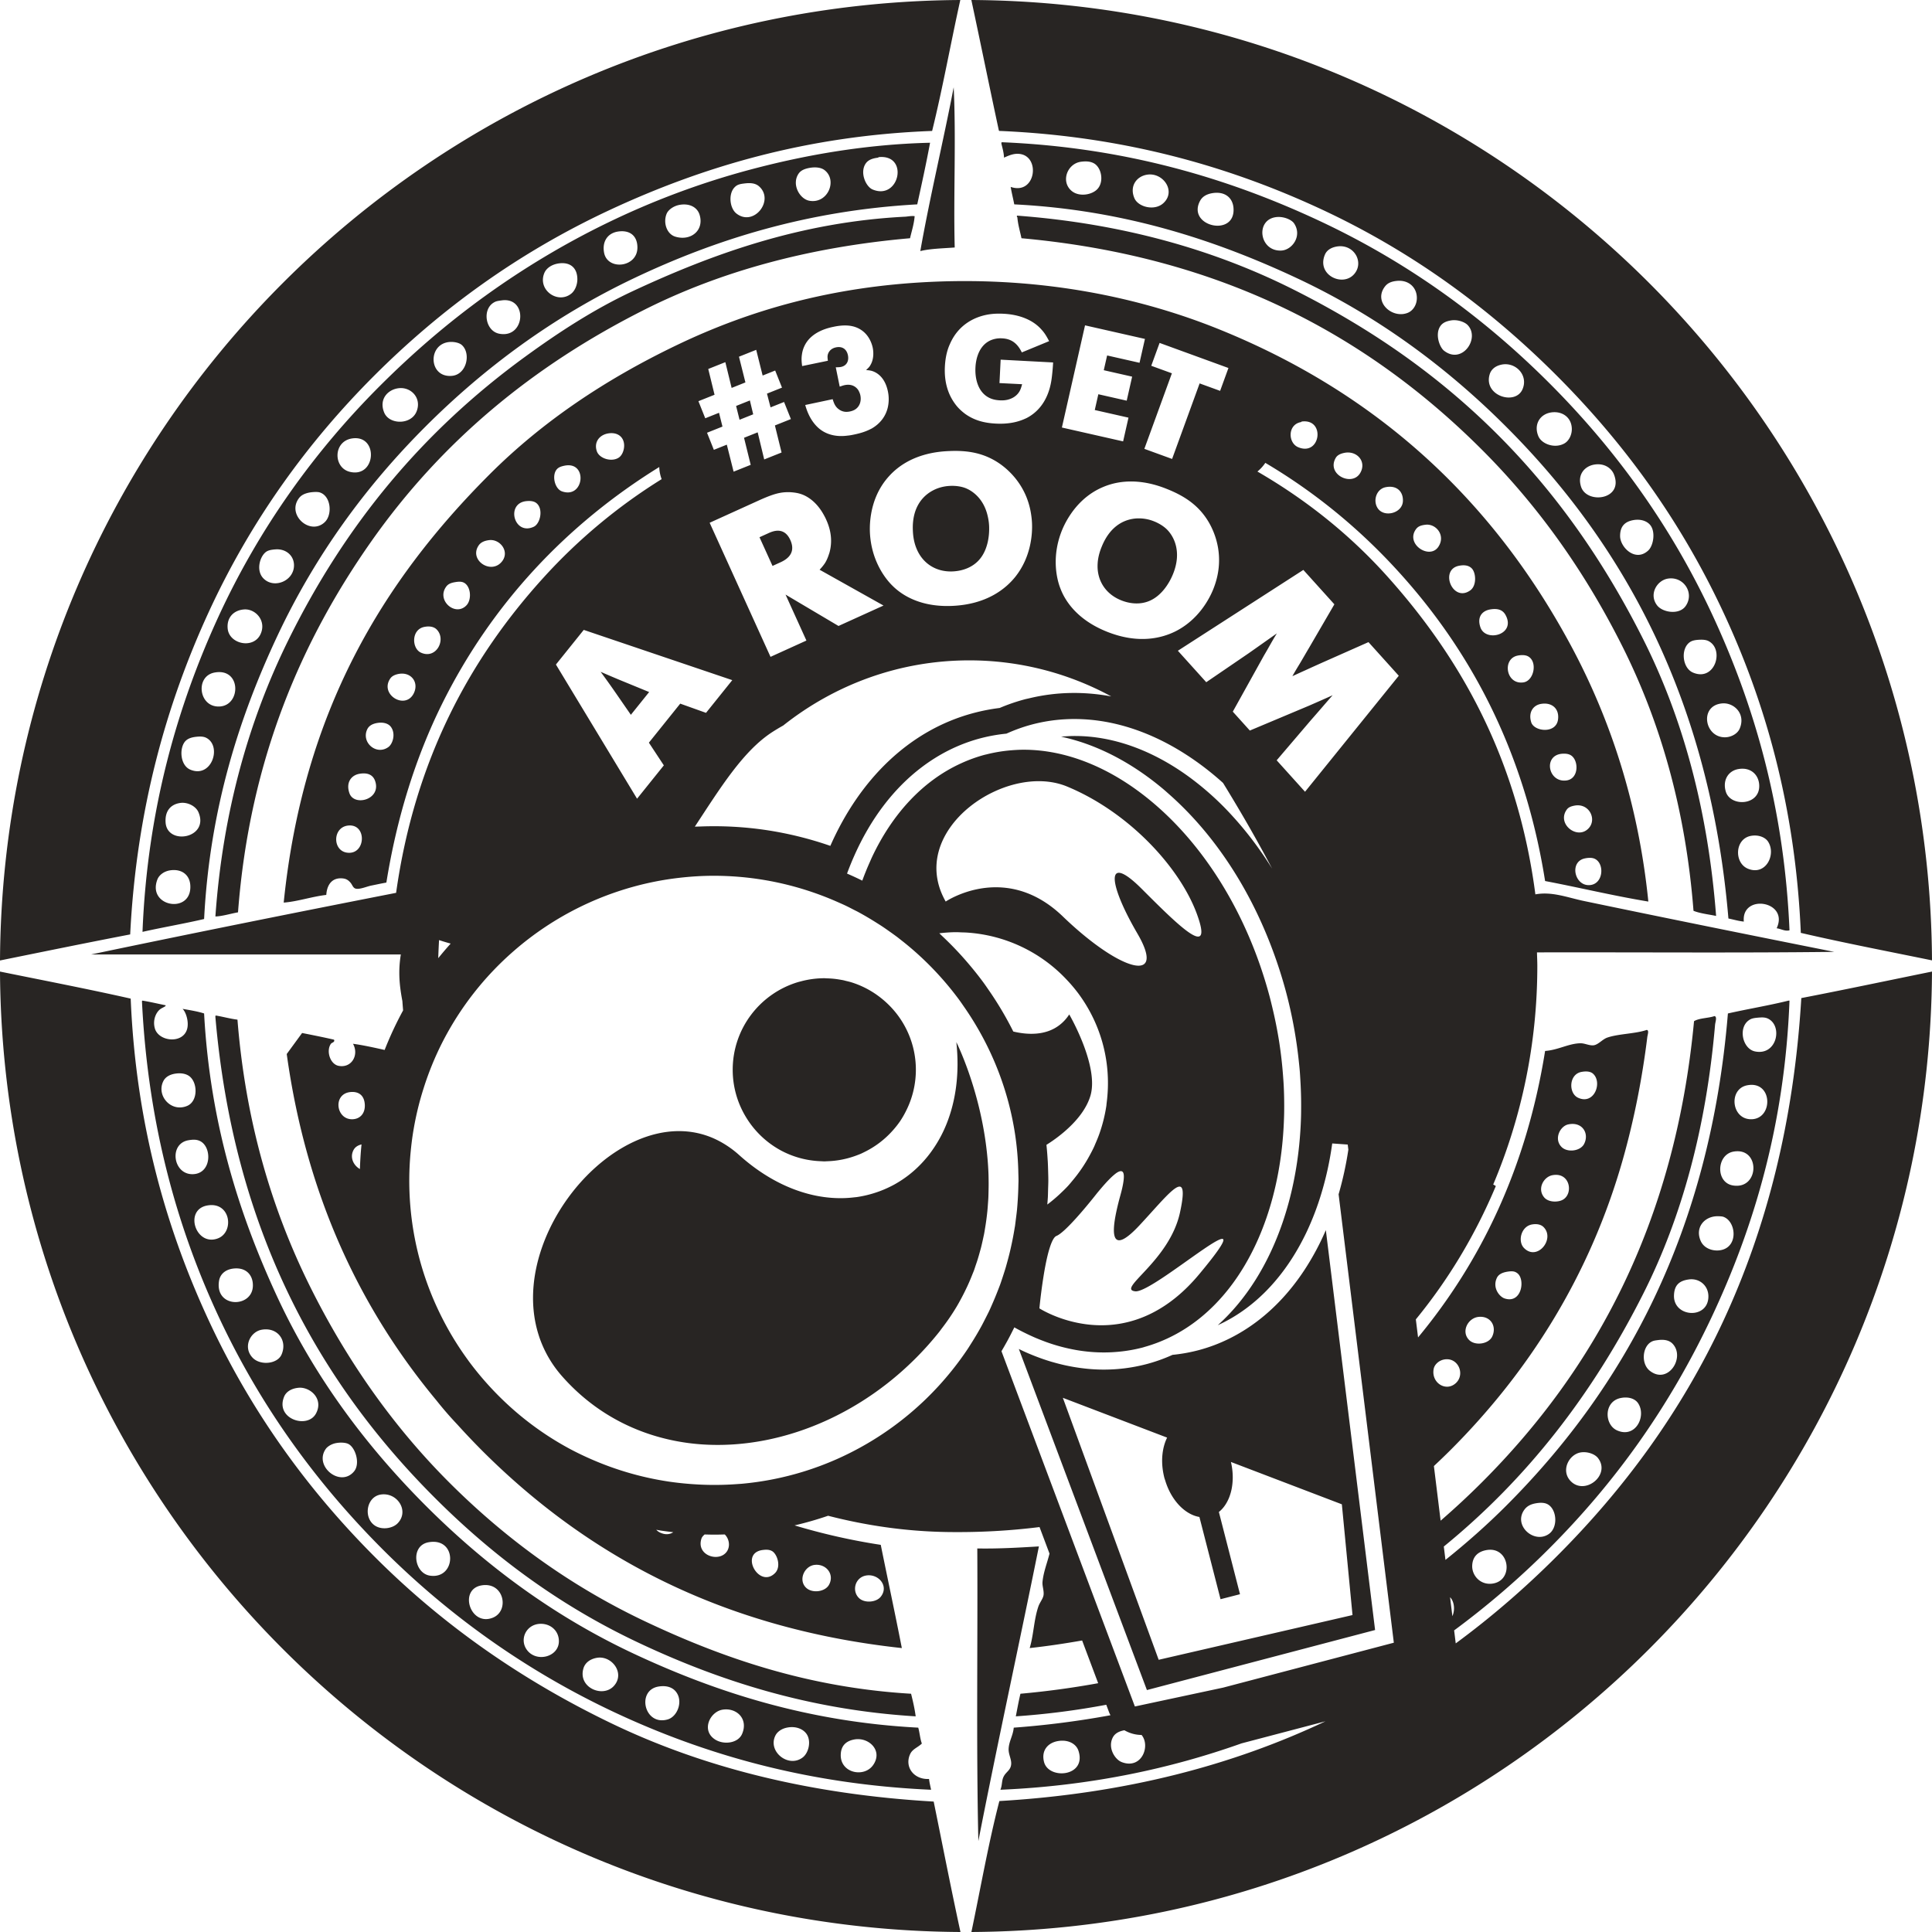 <svg xmlns="http://www.w3.org/2000/svg" preserveAspectRatio="xMidYMid" width="325" height="325" viewBox="0 0 325 325"><defs><style>.cls-1{fill:#282523;fill-rule:evenodd}</style></defs><path d="M302.926 156.758c-.932-21.129-6.008-38.845-13.21-54.153-7.225-15.362-16.702-28.273-27.895-39.469-11.178-11.176-24.087-20.727-39.468-27.896-15.332-7.144-33.009-12.31-54.148-13.213-.1.014-.158-.018-.179-.086-1.57-7.282-3.062-14.648-4.625-21.941C252.422.484 324.491 72.538 325 161.553c-7.381-1.515-14.845-2.947-22.074-4.627v-.168zM102.563 35.327c-15.43 7.201-28.44 16.7-39.642 27.895-11.167 11.172-20.708 24.311-27.808 39.732-7.099 15.431-12.158 33.172-13.214 54.233-7.346 1.417-14.618 2.905-21.899 4.385C.499 72.567 72.541.516 161.542 0c-1.62 7.303-2.973 14.874-4.74 22.027-21.279.788-38.901 6.146-54.239 13.3zm-67.364 186.98c7.173 15.4 16.719 28.463 27.899 39.642 11.193 11.201 24.366 20.527 39.639 27.896 15.331 7.401 33.301 11.997 54.328 13.214 1.492 7.318 2.928 14.701 4.505 21.941C72.559 324.5.504 252.447 0 163.437c7.352 1.493 14.768 2.922 21.985 4.55.884 21.203 6.053 38.946 13.214 54.32zm139.565 37.83c-3.343 16.577-6.93 32.909-10.186 49.57-.365-16.102-.089-32.843-.178-49.227 3.626.064 7-.144 10.364-.343zm-138.53-89.043c-.006-.124-.01-.248.085-.261 1.24.205 2.354.532 3.628.692 1.364 17.197 5.804 31.927 12.091 44.651 6.29 12.709 14.134 23.804 23.494 33.164 9.414 9.411 20.27 17.409 33.16 23.489 12.777 6.031 27.209 11.064 44.569 12.091.305 1.223.596 2.46.775 3.802-18.066-1.101-33.245-6.085-46.549-12.35-13.422-6.317-24.584-14.648-34.372-24.443-19.502-19.502-33.795-45.04-36.881-80.835zm120.05 128.164c.071.65.224 1.215.342 1.814-20.798-.919-38.174-5.947-53.284-13.04-15.017-7.051-28.034-16.458-38.952-27.381-10.948-10.953-20.398-23.806-27.467-38.865-7.072-15.063-12.005-32.52-13.035-53.199-.01-.122-.015-.245.084-.261 1.341.216 2.594.521 3.885.781.12.189-.588.402-.948.691-.713.581-1.239 1.858-.861 3.193.626 2.244 4.746 2.67 5.435.089.323-1.189-.2-2.843-.773-3.371 1.251.22 2.519.42 3.625.775 1.004 18.603 5.994 34.103 12.348 47.768 6.335 13.602 15.063 25.157 24.961 35.06 9.934 9.936 21.502 18.59 35.151 24.957 13.617 6.357 29.1 11.387 47.673 12.356.247.844.307 1.882.608 2.675-.726.698-1.589.905-1.99 1.814-.953 2.152.664 4.279 3.198 4.144zM31.83 181.022c-.589-.424-1.392-.541-2.245-.428-1.037.134-1.734.586-2.073 1.206-1.297 2.423 1.218 5.395 3.971 4.234 1.861-.781 1.786-3.961.347-5.012zm1.729 10.885c-.505-.216-1.038-.242-1.902-.087-3.285.604-2.554 5.784.777 5.7 3.244-.078 3.26-4.706 1.125-5.613zm1.293 10.882c-3.961.725-1.914 6.967 1.813 5.527 2.794-1.072 2.148-6.249-1.813-5.527zm4.321 10.619c-1.362.192-2.165 1.007-2.329 2.077-.726 4.602 5.662 4.586 5.696.778.023-1.803-1.181-3.146-3.367-2.855zm4.835 10.281c-1.966.361-3.209 3.004-1.468 4.752 1.289 1.287 4.147 1.032 4.835-.608.999-2.357-.697-4.627-3.367-4.144zm6.217 9.761c-1.268.115-2.097.714-2.417 1.466-1.583 3.761 3.924 5.558 5.356 2.848 1.314-2.485-1.031-4.496-2.939-4.314zm8.293 9.413c-.519-.216-1.335-.24-2.072-.09-.89.192-1.47.705-1.642.958-2.052 2.915 2.448 6.553 4.748 3.794 1.112-1.322.211-4.139-1.034-4.662zm5.524 8.551c-2.391.378-2.942 3.842-1.035 5.18 1.198.839 3.055.525 3.887-.35 2.014-2.078-.083-5.269-2.852-4.83zm8.034 8.028c-3.082.565-2.446 5.225.258 5.614 4.461.652 4.659-6.513-.258-5.614zm8.894 7.257c-3.846.69-1.866 6.921 1.903 5.441 2.9-1.135 1.921-6.12-1.903-5.441zm9.673 6.475c-2.224.23-3.286 2.688-1.981 4.406 1.603 2.124 5.327 1.152 5.354-1.469.014-1.881-1.559-3.116-3.373-2.937zm9.76 5.704c-1.234.216-1.989.91-2.243 1.725-1.013 3.261 3.222 5.069 5.092 3.022 1.965-2.137-.329-5.183-2.849-4.747zm13.301 5.698c-.51-.647-1.45-1.109-2.936-.865-3.742.62-2.407 6.678 1.553 5.53 1.637-.471 2.654-3.072 1.383-4.665zm7.86 3.022c-2.123.332-3.648 3.474-1.293 5.006 1.445.951 3.9.665 4.572-.946 1.065-2.514-.922-4.42-3.279-4.06zm14.337 4.494c-.46-1.115-1.873-1.814-3.542-1.467-.941.196-1.603.72-1.901 1.291-1.399 2.699 2.174 5.566 4.576 3.718.886-.68 1.372-2.334.867-3.542zm7.858.512c-1.589.277-2.276 1.201-2.327 2.51-.14 3.138 3.904 3.995 5.44 1.811 1.708-2.431-.716-4.723-3.113-4.321zm16.843-250.972c-1.974.155-4.08.186-5.789.605 1.61-9.103 3.84-18.328 5.615-27.552.423 8.781-.055 18.13.174 26.947zM88.313 60.028c5.602-4.082 11.596-8.001 18.135-11.056 13.227-6.168 28.166-11.637 45.864-12.522.286-.015 1.065-.166 1.551-.086-.118 1.378-.498 2.493-.777 3.712-17.111 1.498-31.968 5.633-44.646 12.006-18.953 9.53-34.2 22.263-45.953 38.949C50.888 107.527 42 127.548 40.038 153.473c-1.228.215-2.668.668-3.804.694 1.248-17.714 5.682-33.054 12.177-46.293 9.699-19.747 22.801-35.389 39.902-47.846zm-64.341 96.73c.805-20.45 5.84-37.937 12.779-53.032 6.904-14.987 16.245-27.897 27.121-38.776 5.525-5.52 11.33-10.545 17.789-15.2 12.551-9.042 27.488-16.682 44.651-21.246 9.245-2.454 19.361-4.235 30.144-4.491-.655 3.524-1.405 6.946-2.158 10.365-18.563 1.033-34.09 5.973-47.676 12.436-13.561 6.455-25.15 15.046-35.062 24.96-9.935 9.934-18.459 21.509-24.877 35.151-6.397 13.604-11.395 29.062-12.348 47.671-3.383.79-6.957 1.395-10.363 2.162zM146.781 31.873c4.515 1.9 6.194-5.944 1.039-5.441-.05.005-.088.082-.088.086-1.004.123-1.66.382-2.076.949-1.079 1.519-.02 3.923 1.125 4.406zm-10.619 1.9c3.113.547 4.775-3.503 2.505-5.183-.548-.402-1.456-.535-2.505-.344-.857.158-1.461.438-1.813.95-1.238 1.792.16 4.287 1.813 4.577zm-12.264 2.158c2.923 2.251 6.417-2.246 3.799-4.576-.531-.471-1.25-.618-2.245-.518-1.054.111-1.452.222-1.898.69-1.055 1.104-.813 3.514.344 4.404zm-10.281 3.885c2.622.782 4.881-1.092 4.06-3.71-.381-1.218-1.658-1.951-3.37-1.643-1.055.196-1.899.864-2.156 1.468-.626 1.465-.031 3.44 1.466 3.885zm-12 2.679c.563 3.08 5.7 2.527 5.608-.949-.045-1.98-1.381-2.89-3.281-2.593-1.8.288-2.66 1.751-2.327 3.542zm-5.532 6.91c.687-.544 1.038-1.57 1.038-2.418 0-1.91-1.176-2.94-3.107-2.678-1.276.178-2.11.856-2.421 1.554-1.259 2.883 2.213 5.357 4.49 3.542zm-12.09 6.734c4.403.838 4.824-6.192.43-5.613-.836.112-1.04.155-1.467.432-1.864 1.239-1.27 4.748 1.037 5.181zm-7.941 7.083c2.458-.242 3.209-3.776 1.636-5.181-.434-.392-1.303-.558-1.982-.518-3.834.233-3.655 6.094.346 5.699zm-11.407 6.22c.868 2.017 4.547 2.065 5.443-.26.855-2.207-.901-4.066-2.934-3.888-1.89.174-3.486 1.856-2.509 4.148zm-38.17 78.502c-1.702 4.42 5.142 5.774 5.526 1.645.206-2.207-1.234-3.455-3.282-3.195-1.2.152-1.985.872-2.244 1.55zm1.38-9.581c.272 3.931 7.394 2.646 5.529-1.73-.432-1.019-1.84-1.755-3.112-1.555-1.641.26-2.543 1.422-2.417 3.285zm31.004-58.99c4.442 1.063 4.857-6.313.346-5.616-3.194.501-3.169 4.944-.346 5.616zm-4.231 8.462c1.325-1.254 1.059-4.422-.862-5.008-.425-.129-1.272-.043-1.556 0-.951.158-1.523.461-1.902.95-2.16 2.816 1.871 6.388 4.32 4.058zm-5.179 7.082c-.097-1.574-1.451-2.627-3.109-2.501-.636.047-1.098.126-1.471.342-1.105.662-1.877 3.123-.602 4.493 1.795 1.929 5.347.436 5.182-2.334zm-5.617 11.747c1.029-2.243-.864-4.283-2.764-4.146-1.827.133-2.974 1.431-2.763 3.284.303 2.576 4.358 3.417 5.527.862zm-7.772 6.476c-3.303.641-2.625 5.968.951 5.7 3.577-.26 3.552-6.568-.951-5.7zm-1.378 10.969c-.486-.244-1.063-.229-1.645-.171-.862.089-1.426.308-1.813.691-1.099 1.104-.968 4.089.777 4.836 3.612 1.539 5.391-3.984 2.681-5.356zM217.6 48.713c13.307 6.69 24.515 14.581 34.376 24.441 9.778 9.782 17.796 21.165 24.441 34.376 6.618 13.157 10.888 28.604 12.265 46.548-1.281-.268-2.691-.416-3.802-.862-1.335-17.192-5.652-31.93-12.004-44.565-6.367-12.672-14.185-23.602-23.578-32.991-18.727-18.731-43.233-32.489-77.467-35.584-.241-1.171-.583-2.24-.694-3.542-.107-.016-.11-.252 0-.257 17.932 1.35 33.339 5.837 46.463 12.436zm-45.942-22.8c-.981-.161-1.796.168-2.762.605-.04-.885-.258-1.582-.437-2.332-.008-.123-.016-.245.087-.259 20.798.863 38.13 6.106 53.198 13.129 15.126 7.045 27.888 16.4 38.867 27.377 10.965 10.96 20.341 23.778 27.378 38.862 7.033 15.069 12.157 32.445 13.039 53.201-.714.215-1.458-.253-2.159-.345 2.152-4.599-5.965-5.891-5.525-1.122-.935-.097-1.725-.347-2.59-.52-3.096-36.596-17.478-62.821-37.399-82.735-9.9-9.902-21.512-18.57-35.146-24.96-13.568-6.359-29.018-11.512-47.59-12.436-.19-.987-.433-1.923-.604-2.937 4.16 1.417 5.055-4.957 1.643-5.528zm122.379 120.221c3.016 1.24 4.8-2.415 3.372-4.579-.464-.69-1.562-1.176-2.858-.948-2.747.489-2.867 4.562-.514 5.527zm-3.719-12.956c.779 2.552 5.62 2.371 5.62-.949 0-1.826-1.386-3.248-3.546-2.851-1.679.308-2.656 1.89-2.074 3.8zm-.081-9.153c.947-.021 2.036-.558 2.416-1.466 1.057-2.5-.982-4.4-2.937-4.234-3.906.333-3.014 5.784.521 5.7zm-5.444-10.885c3.663 1.561 5.308-3.803 2.676-5.266-.46-.259-1.036-.281-1.55-.259-.579.024-1.152.098-1.559.345-1.698 1.048-1.402 4.402.433 5.18zm-6.04-11.311c.932 1.219 3.767 1.666 4.829.084 1.491-2.194-.386-5.004-3.019-4.578-1.848.305-3.226 2.654-1.81 4.494zm-1.469-9.243c.785-.746 1.181-2.762.514-3.972-.464-.85-1.611-1.367-3.023-1.124-1.491.263-2.243 1.087-2.243 2.678.002 1.899 2.588 4.463 4.752 2.418zm-11.32-10.71c.968 2.993 7.221 2.193 5.534-2.071-.44-1.1-1.684-1.95-3.372-1.642-1.528.281-2.827 1.642-2.162 3.713zm-7.163-8.463c.561 1.279 2.721 2.072 4.314 1.207.859-.456 1.323-1.558 1.296-2.503-.045-1.842-1.514-2.935-3.282-2.762-2.112.213-3.185 2.104-2.328 4.058zm-2.679-7.945c1.004-2.344-1.137-4.571-3.455-4.147-1.109.206-1.821.811-2.072 1.643-1.095 3.608 4.327 5.314 5.527 2.504zm-13.215-6.478c3.051 2.394 6.123-2.091 3.974-4.317-.499-.515-1.69-.944-2.761-.777-.885.141-1.461.434-1.817.949-.96 1.392-.118 3.58.604 4.145zm-6.042-6.39c.863-.368 1.583-1.429 1.466-2.764-.137-1.599-1.434-2.744-3.282-2.591-1.041.09-1.646.396-2.073.95-2.027 2.639 1.279 5.518 3.889 4.405zm-9.158-6.392c1.87-1.964.133-5.188-2.769-4.749-1.041.163-1.759.652-2.063 1.382-1.417 3.361 2.861 5.44 4.832 3.367zm-12.176-4.059c1.824-.078 3.577-2.458 2.155-4.575-.397-.598-1.766-1.24-3.109-1.04-3.439.522-2.714 5.778.954 5.615zm-8.032-7.168c-.134-1.683-1.395-2.8-3.458-2.505-1.075.158-1.781.601-2.159 1.297-2.323 4.307 6.002 6.225 5.617 1.208zm-16.67-1.642c.631 1.478 3.352 2.186 4.838.865 2.22-1.976.061-5.16-2.591-4.836-1.857.231-3.12 1.922-2.247 3.971zm-10.54-1.208c1.278 1.051 3.53.645 4.406-.43 1.046-1.276.551-3.56-.688-4.234-.614-.331-1.33-.367-2.16-.259-2.332.31-3.456 3.358-1.558 4.923zm42.684 257.422l-14.116 3.714c-11.991 4.263-25.385 7.146-40.571 7.805.356-.841.171-1.583.61-2.334.422-.73 1.135-.987 1.206-1.984.06-.836-.483-1.664-.43-2.591.07-1.291.741-2.205.86-3.538a151.07 151.07 0 0 0 16.269-2.088c-.075-.155-.158-.305-.22-.469l-.485-1.294a130.948 130.948 0 0 1-15.216 1.948c.249-1.271.481-2.572.778-3.802a144.754 144.754 0 0 0 13.076-1.773l-2.699-7.186c-2.869.502-5.793.946-8.821 1.276.677-2.238.691-4.739 1.463-6.999.235-.672.78-1.311.867-1.9.107-.752-.244-1.538-.173-2.244.164-1.661.777-3.144 1.177-4.746l-1.678-4.467c-4.865.611-10.016.919-15.563.835-7.142-.108-13.826-1.146-20.004-2.735a58.639 58.639 0 0 1-5.638 1.62 106.182 106.182 0 0 0 14.496 3.273c1.174 5.802 2.407 11.534 3.546 17.363-30.952-3.346-53.433-16.033-70.648-33.254a126.379 126.379 0 0 1-4.104-4.328 60.758 60.758 0 0 1-3.534-4.072c-12.606-15.178-21.829-34.05-25.187-58.276l2.585-3.537c1.805.358 3.609.717 5.366 1.121.215.423-.365.481-.519.694-.838 1.193-.142 3.435 1.297 3.71 2.187.424 3.47-1.833 2.419-3.71 1.594.208 3.595.649 5.322 1.038a58.948 58.948 0 0 1 3.105-6.652c-.04-.519-.087-1.036-.119-1.557-.23-1.218-.416-2.438-.486-3.666-.083-1.446 0-2.845.225-4.192H15.337c16.993-3.558 34.114-6.996 51.296-10.363 3.162-22.536 12.553-39.581 24.878-53.115a93.349 93.349 0 0 1 19.792-16.477 6.177 6.177 0 0 1-.402-2.039c-15.605 9.653-28.222 23.045-36.578 39.933-4.377 8.857-7.546 18.897-9.328 29.972-.92.161-1.677.332-2.591.515-.658.135-1.829.642-2.503.518-.531-.092-.608-.647-.952-1.033-.277-.318-.621-.618-1.208-.691-1.841-.231-2.739 1.004-2.854 2.765-2.465.291-4.858 1.124-7.162 1.293 3.274-32.23 16.757-54.155 34.63-72.029 8.851-8.851 19.426-15.959 31.524-21.764 12.16-5.834 25.983-9.846 42.663-10.623 19.021-.882 35.44 2.699 48.452 7.946 26.806 10.817 46.147 28.838 59.249 53.2 6.566 12.217 11.357 26.456 13.041 43.096-5.956-.983-11.535-2.344-17.367-3.453-3.56-22.459-13.075-39.7-25.732-53.2-6.167-6.576-13.252-12.365-21.333-17.147a6.63 6.63 0 0 1-1.33 1.461c8.328 4.826 15.617 10.701 21.8 17.583 12.307 13.698 21.968 30.679 24.958 53.548 2.794-.526 5.422.541 8.203 1.121 13.898 2.899 28.039 5.748 42.062 8.549-16.5.199-33.343.046-49.996.089.018.763.058 1.521.058 2.289 0 13.032-2.644 25.449-7.419 36.756.148.082.292.173.442.254-3.54 8.423-8.071 15.857-13.458 22.435l.374 3.037c10.498-12.678 18.211-28.423 21.371-48.191 2.206-.155 3.973-1.269 5.963-1.293.718-.008 1.428.407 2.158.344.787-.063 1.502-1.004 2.331-1.296 1.877-.653 4.725-.633 6.651-1.294.419.07.142.79.088 1.208-.876 7.132-2.275 14.05-4.059 20.383-5.642 20.035-16.166 36.201-29.02 49.055-.922.923-1.867 1.825-2.819 2.72l1.132 9.19a132.511 132.511 0 0 0 6.956-6.468c18.761-18.755 32.462-43.374 35.672-77.555.89-.546 2.385-.489 3.45-.862.473.134.132.98.087 1.467-1.495 17.359-5.613 32.368-12 45.081-8.643 17.185-19.68 31.298-33.63 42.685l.277 2.249c3.582-2.87 6.999-5.889 10.201-9.093 19.912-19.905 34.298-46.147 37.312-82.828 3.355-.762 6.887-1.337 10.191-2.158h.17c-.795 20.88-6.035 38.266-13.122 53.293-7.177 15.216-16.308 27.883-27.382 38.95a140.552 140.552 0 0 1-15.91 13.695l.269 2.185c6.115-4.497 11.768-9.42 17.021-14.673 22.34-22.34 38.602-51.894 41.111-93.88 7.389-1.428 14.664-2.97 21.985-4.46-.503 89.018-72.57 161.075-161.591 161.564 1.546-7.366 2.869-14.954 4.704-22.029 21.303-1.248 39.343-6.073 54.86-13.418zm-41.557 4.954c-.382-1.159-1.698-1.897-3.372-1.639-1.8.278-2.916 1.626-2.414 3.539.789 3.021 7.221 2.475 5.786-1.9zm-36.878-25.648c.941.859 2.879.688 3.623-.261 1.464-1.847-.485-4.005-2.589-3.542-1.781.399-2.309 2.638-1.034 3.803zm-8.982-1.817c.996 1.023 3.205.776 3.886-.43.996-1.754-.45-3.6-2.417-3.364-1.701.202-2.753 2.486-1.469 3.794zm-75.012-70.387c.047-1.379.128-2.76.271-4.143-.69.172-1.106.491-1.35.951-.662 1.265.021 2.595 1.079 3.192zm-1.595-12.952c-3.003.297-2.444 4.656.344 4.575 1.208-.032 2.138-.904 2.077-2.418-.07-1.624-1.058-2.288-2.421-2.157zm-.166-40.247c2.796-.047 2.864-4.959-.265-4.578-2.715.336-2.601 4.627.265 4.578zm1.721-13.297c-1.428.23-2.354 1.487-1.721 3.279.798 2.292 5.418 1.051 4.315-2.076-.358-1.014-1.237-1.424-2.594-1.203zm3.023-8.552c-1.055.157-1.516.615-1.729 1.032-1.103 2.221 1.505 4.507 3.542 3.025.727-.53 1.258-2.218.432-3.369-.407-.567-1.229-.84-2.245-.688zm3.367-8.207c-.583.139-.982.381-1.208.691-1.921 2.689 2.432 5.395 3.892 2.592.983-1.898-.451-3.798-2.684-3.283zm6.562-7.513c-.457-.468-1.214-.599-2.068-.432-2.232.434-2.133 3.601-.606 4.318 2.585 1.212 4.356-2.183 2.674-3.886zm4.41-7.947c-.416-.142-.867-.089-1.384 0-.702.126-1.101.331-1.384.693-1.775 2.318 1.486 5.177 3.368 3.196.968-1.015.73-3.417-.6-3.889zm4.398-7.079c-.888.115-1.409.419-1.723.863-1.676 2.392 1.83 4.86 3.715 2.936 1.675-1.713-.077-4.045-1.992-3.799zm7.864-6.308c-.41-.268-.945-.311-1.556-.258-3.552.326-2.115 5.858 1.209 4.319 1.145-.529 1.693-3.16.347-4.061zm4.835-6.217c-.559.115-.987.257-1.292.605-.886 1.015-.363 3.281.863 3.715 3.754 1.327 4.395-5.124.429-4.32zm7.426-5.44c-1.541.222-2.524 1.473-1.986 3.023.442 1.248 2.544 1.86 3.72 1.036.627-.444.937-1.458.859-2.243-.126-1.314-1.183-2.015-2.593-1.816zm164.872 76c2.526-.006 2.755-3.814.865-4.489-.412-.147-1.013-.121-1.554 0-2.566.563-1.742 4.499.689 4.489zm0-9.587c1.382-1.519.073-4.205-2.332-3.8-.686.12-1.107.307-1.378.694-1.73 2.422 1.843 5.177 3.71 3.106zm-3.71-8.029c2.083-.313 2.041-3.411.692-4.233-.361-.216-.789-.289-1.381-.26-3.354.181-2.461 4.959.689 4.493zm-5.963-9.762c.5 1.55 4.137 1.949 4.495-.431.274-1.823-.973-2.994-2.852-2.679-1.415.243-2.153 1.519-1.643 3.11zm-1.294-6.733c1.783-.278 2.414-3.574.691-4.408-.439-.212-1.078-.222-1.727-.086-2.615.568-1.911 4.952 1.036 4.494zm-7.254-9.245c.88 2.539 6.028 1.243 4.231-2.071-.473-.877-1.306-1.167-2.589-.951-1.352.231-2.254 1.256-1.642 3.022zm-1.728-6.216c1.135-.801.99-2.982.262-3.713-.434-.435-1.101-.646-2.159-.435-3.303.668-1.052 6.227 1.897 4.148zm-5.352-7.342c1.27-1.9-.378-3.926-2.158-3.711-.779.09-1.239.278-1.56.688-1.935 2.506 2.215 5.268 3.718 3.023zm-10.195-6.478c1.077 1.606 4.148.85 4.232-1.209.065-1.561-.982-2.738-2.937-2.332-1.538.326-2.142 2.276-1.295 3.541zm-2.937-5.959c1.102-1.927-.593-3.789-2.675-3.367-.722.148-1.215.41-1.466.865-1.589 2.788 2.782 4.891 4.141 2.502zm-10.451-4.318c3.774 1.59 4.638-4.846.604-4.317-.053.01-.083.085-.083.085-2.326.381-2.257 3.501-.521 4.232zm79.032 96.125c-.484-.232-.977-.218-1.559-.174-.806.069-1.199.129-1.643.436-1.86 1.28-1.085 4.841 1.041 5.261 3.67.734 4.69-4.299 2.161-5.523zm-3.549 11.226c-3.138.66-2.599 5.781.781 5.7 3.725-.085 3.578-6.601-.781-5.7zm-2.241 11.142c-2.883.5-3.067 5.225-.09 5.698 4.488.72 4.623-6.478.09-5.698zm-1.816 16.496c2.632-.799 2.177-4.801.089-5.53-.339-.11-1.052-.091-1.21-.086-2.06.139-3.555 1.95-2.591 4.149.631 1.435 2.427 1.861 3.712 1.467zm-2.417 7.86c0-1.831-1.528-3.09-3.282-2.851-1.628.221-2.446.954-2.506 2.677-.132 3.727 5.79 4.105 5.788.174zm-9.848 12.522c3.056 2.396 6.031-2.275 3.804-4.578-.509-.52-1.3-.725-2.337-.603-.65.078-.917.118-1.294.346-1.437.872-1.674 3.66-.173 4.835zm-5.524 10.018c3.138 1.406 4.993-2.43 3.539-4.576-.522-.774-1.645-1.132-2.937-.864-2.862.596-2.742 4.483-.602 5.44zm-7.862 8.465c2.374 2.609 6.873-.931 4.667-3.801-.571-.735-1.872-1.137-2.939-.951-1.962.355-3.321 3.001-1.728 4.752zm-3.628 8.98c1.668-1.128 1.365-4.376-.345-5.094-.496-.207-1.121-.207-1.812-.086-.901.157-1.484.485-1.906 1.035-1.991 2.641 1.559 5.847 4.063 4.145zm-9.237 8.291c3.386-.698 2.607-6.176-1.127-5.614-1.534.234-2.468 1.114-2.507 2.678-.034 1.719 1.514 3.377 3.634 2.936zm-6.967 5.522c.369-.832.395-1.978-.116-2.845a1.874 1.874 0 0 0-.276-.342l.392 3.187zm23.634-91.28c-.408-.357-1.131-.441-1.99-.264-2.068.45-2.116 3.57-.515 4.324 2.751 1.29 4.171-2.615 2.505-4.06zm-1.471 11.83c.903-1.765-.312-3.786-2.676-3.279-1.386.297-2.451 2.465-1.122 3.798.986.985 3.174.709 3.798-.519zm-3.621 9.414c1.877-.996 1.272-4.733-1.733-4.144-1.461.289-2.576 2.266-1.38 3.713.715.87 2.305.862 3.113.431zm-3.205 4.578c-.41-.415-1.106-.596-1.983-.431-1.81.344-2.411 2.851-1.288 3.971 2.228 2.236 5.257-1.556 3.271-3.54zm-6.561 12.004c2.88.96 3.524-3.185 2.162-4.233-.389-.297-.757-.418-1.727-.258-.86.144-1.461.468-1.729 1.038-.792 1.69.455 3.172 1.294 3.453zm-5.956 6.997c1.009 1.009 3.274.706 3.886-.603.797-1.713-.281-3.513-2.333-3.285-1.787.207-2.948 2.495-1.553 3.888zm-2.244 7.254c1.639-1.498.375-4.436-1.989-3.973-.912.179-1.596.878-1.73 1.558-.464 2.34 2.046 3.942 3.719 2.415zm-56.228 63.736c3.378 1.326 4.912-2.711 3.366-4.553a5.818 5.818 0 0 1-2.887-.79c-.966.176-1.603.555-1.946 1.197-.921 1.757.37 3.721 1.467 4.146zm-58.295-31.782c1.088-1.083.363-3.238-.518-3.714-.438-.236-.912-.257-1.557-.173-3.975.526-.598 6.564 2.075 3.887zm-8.636-3.106c1.182-.79 1.12-2.464.187-3.397-.569.017-1.139.034-1.709.034-.561 0-1.122-.016-1.684-.031-.24.206-.436.431-.507.626-.912 2.562 2.094 3.85 3.713 2.768zm-10.711-3.717c.907.428 1.661.321 2.226-.054a64.834 64.834 0 0 1-2.042-.269c-.273-.042-.541-.098-.813-.143.168.183.371.345.629.466zM73.858 158.14a113.423 113.423 0 0 0-.137 3.044 59.864 59.864 0 0 1 2.092-2.454 34.417 34.417 0 0 1-1.955-.59zm12.619 1.792a51.245 51.245 0 0 0-12.067 15.415 50.894 50.894 0 0 0-3.156 7.738 51.324 51.324 0 0 0-.825 2.875 51.888 51.888 0 0 0-1.006 4.969c-.139.925-.248 1.85-.337 2.774a51.032 51.032 0 0 0 1.539 18.27 50.905 50.905 0 0 0 3.497 9.222 51.718 51.718 0 0 0 2.08 3.806 52.095 52.095 0 0 0 2.508 3.769c.053.072.101.146.154.218a52.393 52.393 0 0 0 5.953 6.735 50.992 50.992 0 0 0 11.14 8.062 50.718 50.718 0 0 0 3.485 1.677 51.477 51.477 0 0 0 13.013 3.763 52.36 52.36 0 0 0 4.154.444c2.481.173 4.953.166 7.401-.017.276-.021.554-.034.83-.059a51.04 51.04 0 0 0 4.862-.684c7.444-1.416 14.536-4.491 20.811-9.124a51.53 51.53 0 0 0 9.696-9.346 50.75 50.75 0 0 0 2.579-3.523c.179-.27.348-.547.522-.82a50.67 50.67 0 0 0 1.758-2.961c.234-.428.454-.864.675-1.299.129-.254.261-.506.386-.762.049-.101.103-.199.152-.3l.113-.234.003-.008c.201-.425.386-.859.575-1.29.281-.64.548-1.286.803-1.938.124-.318.253-.635.371-.956.019-.054.042-.106.062-.16l.016-.041c.172-.474.326-.957.485-1.437l.006-.02c.168-.511.334-1.022.486-1.539.038-.13.072-.261.109-.391l.084-.301c.185-.661.359-1.325.518-1.996.034-.145.066-.291.099-.437a53.738 53.738 0 0 0 .681-3.499c.018-.11.042-.219.058-.33.006-.037.009-.074.014-.112.02-.134.032-.268.051-.402.031-.219.054-.438.083-.657.067-.53.137-1.06.189-1.59l.004-.054c.048-.505.082-1.008.115-1.512.057-.856.093-1.711.107-2.564.004-.23.019-.461.019-.691.002-.488-.018-.973-.031-1.459l-.001-.052c-.002-.101-.003-.203-.006-.304a50.808 50.808 0 0 0-.497-5.718c-1.113-7.615-3.961-14.906-8.406-21.403l-.116-.166c-.318-.461-.631-.924-.965-1.377a52.08 52.08 0 0 0-6.289-7.056 50.891 50.891 0 0 0-3.035-2.622c-.106-.085-.214-.168-.321-.252-.109-.085-.216-.171-.325-.255-.126-.097-.248-.199-.375-.295-.435-.329-.88-.645-1.326-.96-.43-.304-.86-.608-1.299-.898-.273-.181-.552-.353-.829-.528a51.309 51.309 0 0 0-1.485-.911 50.061 50.061 0 0 0-1.704-.966c-.242-.13-.492-.247-.736-.373-.435-.224-.868-.451-1.31-.662-.425-.204-.859-.391-1.291-.583a50.813 50.813 0 0 0-4.073-1.609 51.43 51.43 0 0 0-16.856-2.843c-1.97 0-3.919.127-5.844.35-1.357.157-2.7.366-4.028.629a51.41 51.41 0 0 0-23.707 11.63zm105.57-10.424c6.091 6.091 12.182 12.182 9.315 4.299-2.865-7.882-11.465-17.198-21.855-21.497-3.746-1.55-8.327-.997-12.338.888-5.856 2.752-10.483 8.352-9.518 14.465.159 1.004.463 2.022.944 3.044.149.316.307.634.489.951 0 0 .739-.499 2.001-1.041 3.405-1.463 10.648-3.247 17.706 3.549 9.672 9.315 17.556 11.465 12.539 2.866-5.016-8.599-5.375-13.615.717-7.524zm-1.075 67.716c-3.224-.358 5.732-5.015 7.525-13.257.238-1.098.379-1.954.436-2.612.078-.896-.002-1.417-.221-1.629-.282-.276-.794-.041-1.481.531-1.318 1.097-3.283 3.44-5.542 5.86-4.316 4.625-4.914 2.345-3.858-2.487a47.82 47.82 0 0 1 .632-2.529c.308-1.105.48-1.942.552-2.576.083-.718.03-1.164-.14-1.372-.024-.03-.053-.05-.082-.071-.019-.013-.039-.022-.059-.031-.248-.115-.622.031-1.101.395-.035.027-.075.063-.112.093-.631.504-1.412 1.328-2.273 2.338-.237.278-.478.564-.725.866 0 0-3.005 3.86-5.195 5.938-.087.083-.176.168-.26.245-.532.484-1.004.843-1.353.983-.39.156-.744.84-1.063 1.787-.308.916-.582 2.078-.816 3.311l-.043.221a60.722 60.722 0 0 0-.273 1.609 91.94 91.94 0 0 0-.649 5.028l-.022.226s.228.148.651.377c.266.143.616.32 1.028.511a21.54 21.54 0 0 0 6.472 1.824c3.174.37 7 .047 10.978-2.013 2.565-1.329 5.191-3.369 7.743-6.432 12.54-15.048-7.524 3.224-10.749 2.866zm-12.694-44.827a7.12 7.12 0 0 0 1.588-1.75s5.016 8.599 3.583 13.615c-.28.98-.756 1.904-1.334 2.759-.824 1.219-1.86 2.289-2.867 3.174-.044.039-.089.081-.134.119a24.829 24.829 0 0 1-3.081 2.268 58.354 58.354 0 0 1 .202 2.486c.005.086.014.172.018.259l.004.051c.026.482.041.966.055 1.45.017.605.039 1.209.037 1.815-.002.464-.025.93-.038 1.396-.014.477-.019.954-.044 1.432l-.004.055-.005.054c-.019.348-.054.697-.08 1.046a25.72 25.72 0 0 0 2.116-1.777c.029-.026.055-.055.083-.082.44-.412.872-.832 1.279-1.271.282-.305.539-.629.806-.947a25.11 25.11 0 0 0 2.872-4.241c.262-.485.518-.972.747-1.475.047-.101.084-.207.129-.309l.026-.062c.255-.585.503-1.173.714-1.778a25.713 25.713 0 0 0 1.157-4.638c.024-.158.027-.316.048-.475.865-6.559-.796-13.084-4.736-18.422a25.792 25.792 0 0 0-1.953-2.315 25.238 25.238 0 0 0-16.808-7.957c-.313-.021-.626-.025-.939-.035-.274-.009-.548-.031-.821-.031-.971 0-1.933.075-2.89.185.166.152.325.314.489.468a56.447 56.447 0 0 1 4.695 4.973 56.781 56.781 0 0 1 2.153 2.721c.369.5.716 1.011 1.066 1.52a56.73 56.73 0 0 1 4.044 6.844c1.149.276 2.498.461 3.865.349 1.375-.112 2.758-.53 3.958-1.474zm-14.554-52.439a32.927 32.927 0 0 1 4.44-.865 31.856 31.856 0 0 1 4.213-1.451c.265-.071.531-.12.796-.184 4.549-1.095 9.185-1.158 13.763-.306a49.96 49.96 0 0 0-23.889-6.065c-11.783 0-22.63 4.091-31.289 10.953a37.67 37.67 0 0 0-1.777 1.063c-4.973 3.183-8.843 9.497-13.098 15.958.293-.016.588-.015.882-.027a59.636 59.636 0 0 1 11.201.612 60.213 60.213 0 0 1 10.713 2.645c4.937-11.192 13.267-19.449 24.045-22.333zM98.198 105.96l-4.681 5.828 13.649 22.57 4.504-5.609-2.514-3.819 5.272-6.566 4.338 1.55 4.416-5.501-24.984-8.453zm33.696-38.34l-2.272.907-.601-2.312 2.527-1.01-1.149-2.875-1.254.501-.854.342-.603-2.408-.48-1.917-2.899 1.157.396 1.579.688 2.746-.277.111-2.042.815-1.058-4.334-1.368.546-1.507.601 1.06 4.336-2.713 1.083 1.148 2.875 2.317-.926.579 2.322-2.596 1.037 1.148 2.875 2.18-.871.399 1.586.743 2.957 2.875-1.148-.761-3.093-.359-1.459.402-.161 1.893-.756.351 1.46.746 3.102 2.921-1.167-.75-3.049-.37-1.503 2.689-1.074-1.149-2.875zm1.021 15.175c-1.082-.03-1.956.083-3.308.574-.549.2-1.169.456-1.926.8l-8.305 3.77 10.24 22.556 6.038-2.742-3.511-7.732 8.91 5.279 7.571-3.436-10.749-6.023c.49-.533.704-.824.888-1.097.451-.705.652-1.452.755-1.732.741-2.61-.151-4.747-.571-5.674-.124-.274-.258-.52-.392-.762-1.197-2.16-2.74-3.111-3.8-3.461-.775-.265-1.56-.294-1.84-.32zm16.437-16.998c-.455-2.149-1.634-3.022-2.519-3.345a3.018 3.018 0 0 0-.435-.118 4.955 4.955 0 0 0-.704-.074c.359-.357.446-.426.623-.668.032-.045.052-.094.081-.14.732-1.178.483-2.623.408-2.975a5.257 5.257 0 0 0-.408-1.181c-.672-1.411-1.931-2.338-3.59-2.514-1.122-.12-2.247.118-2.587.191-.705.149-3.511.697-4.763 2.965a4.796 4.796 0 0 0-.556 1.683c-.108.686-.059 1.288.034 1.959l2.539-.524 1.788-.369c-.007-.152-.075-.469-.048-.831.044-.393.334-1.194 1.407-1.422 1.026-.216 1.79.259 2.013 1.31.201.953-.187 1.774-1.162 1.981-.342.072-.856.054-.881.059l.663 3.253c.289-.086.499-.181.815-.249 1.319-.279 2.021.388 2.325.86.046.092.246.433.333.847.196.929-.086 1.882-.872 2.381-.337.223-.752.311-.874.338-.463.098-.802.068-.989.031a2.048 2.048 0 0 1-.752-.301c-.711-.462-.932-1.027-1.17-1.794l-4.616.979c.135.462.503 1.793 1.424 2.994.373.487.827.954 1.408 1.331 1.744 1.136 3.685.903 4.306.822.4-.033.791-.116 1.183-.199.916-.194 1.796-.453 2.622-.874.076-.039.155-.071.231-.113 1.483-.852 2.4-2.131 2.73-3.618a6.3 6.3 0 0 0-.007-2.675zm.242 14.262c-1.956 2.121-2.759 4.567-3.076 6.517a14.783 14.783 0 0 0-.182 2.979c.214 4.699 2.533 7.755 3.819 8.998 1.584 1.579 4.732 3.613 10.063 3.37 5.857-.267 9.003-2.939 10.565-4.874 2.794-3.5 2.889-7.546 2.821-9.054a13.648 13.648 0 0 0-.144-1.419 12.836 12.836 0 0 0-.838-3.072c-1.204-2.892-3.217-4.64-4.429-5.488-2.612-1.812-5.373-2.284-8.529-2.14-1.58.072-6.558.334-10.07 4.183zm21.945-14.297c-.605 1.094-1.669 1.39-2.101 1.494-.58.121-1.003.1-1.252.087-.873-.044-1.414-.246-1.754-.413-1.904-.921-2.438-3.197-2.344-5.091.028-.548.179-3.54 2.556-4.595a4.2 4.2 0 0 1 1.865-.33c.649.032 1.868.143 2.828 1.442.258.337.508.825.552.927l.733-.302 3.86-1.592c-.546-1.052-.85-1.467-1.253-1.912-.729-.841-1.627-1.439-2.607-1.863-1.182-.512-2.485-.767-3.779-.832-.473-.024-1.694-.085-3.009.199-1.414.303-4.514 1.296-6.072 4.967-.31.684-.719 1.863-.814 3.732-.139 2.767.646 4.657 1.447 5.873.21.319.421.601.616.829.402.47.88.893 1.386 1.269 1.568 1.103 3.247 1.512 5.141 1.607 2.515.127 4.084-.429 5.084-.901l.035-.015a7.212 7.212 0 0 0 2.484-2.071c1.478-1.934 1.728-4.211 1.825-5.059a35.13 35.13 0 0 0 .188-2.241l-4.532-.24-4.293-.228-.197 3.938 3.813.192c-.059.147-.158.667-.406 1.129zm6.819 33.169c.773 2.098 2.781 5.266 7.721 7.281 5.426 2.212 9.404 1.105 11.633.005 4.003-2.008 5.786-5.639 6.356-7.036 2.148-5.265.345-9.487-.726-11.327-1.609-2.741-3.92-4.326-6.847-5.519-.957-.392-3.277-1.314-6.111-1.34-1.493-.013-3.125.217-4.783.914-2.686 1.114-4.443 3.02-5.547 4.667a14.844 14.844 0 0 0-1.391 2.588c-1.775 4.354-.953 8.102-.305 9.767zm4.165-44.201l-3.206 14.156-.687 3.032 10.299 2.332.682-3.015.221-.978-5.671-1.284.6-2.654 4.773 1.081.914-4.041-4.772-1.082.188-.829.376-1.653 2.097.475 3.354.76.91-4.017-10.078-2.283zm16.767 4.495l-4.225-1.54-.672 1.842-.73 2.005 3.325 1.211.146.053-3.529 9.683-1.104 3.027.112.04 4.555 1.659 1.103-3.025 3.528-9.683 3.448 1.255 1.4-3.846-7.357-2.681zm30.913 48.793l-7.834 3.473c-.942.423-1.884.848-2.852 1.293-.71.313-1.373.628-2.111.96.411-.749.872-1.496 1.308-2.218.488-.82.982-1.689 1.471-2.509l4.282-7.358-5.219-5.788-21.108 13.598 4.774 5.293 7.109-4.853c1.625-1.134 3.174-2.246 4.771-3.358-.758 1.204-1.418 2.462-2.154 3.692l-5.26 9.47 2.867 3.181 10.008-4.205c1.323-.579 2.645-1.155 3.918-1.737-1.215 1.38-2.404 2.784-3.645 4.187l-5.767 6.76 4.771 5.291 15.77-19.514-5.099-5.658zm4.265 168.317l-.156-1.272-.7-5.682-.268-2.176-.49-3.977-1.064-8.639-.235-1.906-.037-.303-.799-6.489-.545-4.421-.825-6.706-.386-3.128-.042-.342-.6-4.878-2-16.234-1.142-9.278a58.054 58.054 0 0 0 1.64-7.505l-.105-.863-1.18-.084-1.409-.101-.018-.001a56.903 56.903 0 0 1-.795 4.456l-.053.234a52.652 52.652 0 0 1-.984 3.732 46.795 46.795 0 0 1-2.423 6.359c-.315.67-.647 1.323-.991 1.964-3.384 6.309-8.144 11.162-14.009 13.831 4.797-4.309 8.498-10.26 10.895-17.246a55.377 55.377 0 0 0 1.853-6.825c.416-2.027.737-4.111.951-6.248.158-1.572.263-3.169.307-4.79.014-.507.016-1.018.019-1.529.002-.505 0-1.011-.009-1.52a72.102 72.102 0 0 0-.127-3.164c-.03-.479-.054-.956-.093-1.437l-.005-.051c-.04-.488-.095-.979-.145-1.47a76.7 76.7 0 0 0-2.176-11.829 77.346 77.346 0 0 0-2.132-6.7c-3.903-10.627-9.97-19.838-17.514-26.504-.351-.31-.698-.625-1.055-.924-5.462-4.569-11.289-7.521-17.128-8.764.774-.07 1.55-.118 2.327-.118 6.549 0 13.157 2.475 19.194 6.876a48.964 48.964 0 0 1 6.672 5.9c.253.267.502.541.751.815 2.365 2.6 4.568 5.52 6.559 8.721a235.672 235.672 0 0 0-5.24-9.396 276.717 276.717 0 0 0-3.015-5.015 48.723 48.723 0 0 0-5.774-4.485c-.076-.051-.153-.099-.23-.149-4.715-3.08-9.724-5.091-14.78-5.816-3.824-.547-7.674-.37-11.441.639-1.458.391-2.86.906-4.214 1.515a28.127 28.127 0 0 0-4.439.801c-3.625.97-6.928 2.651-9.881 4.9-4.721 3.596-8.525 8.671-11.237 14.753a49.24 49.24 0 0 0-1.257 3.086 53.508 53.508 0 0 1 2.566 1.188 45.419 45.419 0 0 1 1.255-3.098c.126-.284.247-.572.378-.851 3.418-7.264 8.54-12.853 14.999-15.791a25.184 25.184 0 0 1 3.918-1.419c.107-.028.216-.048.324-.075a25.423 25.423 0 0 1 4.127-.687c.71-.059 1.422-.1 2.137-.1 3.582 0 7.224.742 10.826 2.189 3.664 1.471 7.287 3.671 10.763 6.58 4.421 3.698 8.337 8.32 11.615 13.61 3.518 5.676 6.301 12.124 8.157 19.06.169.629.319 1.257.47 1.885a74.229 74.229 0 0 1 1.145 5.718 71.783 71.783 0 0 1 .678 5.959l.004.051c.034.479.071.96.095 1.436a66.75 66.75 0 0 1 .083 3.18c.002.493 0 .985-.009 1.474l-.001.052c-.01.517-.031 1.03-.053 1.542a62.795 62.795 0 0 1-.393 4.821c-.644 5.312-1.96 10.262-3.877 14.652-1.379 3.158-3.068 6.023-5.041 8.521-2.831 3.586-6.244 6.41-10.159 8.252a25.19 25.19 0 0 1-3.899 1.463c-.106.03-.208.068-.315.097a25.334 25.334 0 0 1-4.229.738c-2.281.21-4.595.115-6.917-.281a30.318 30.318 0 0 1-5.229-1.393c-.102-.037-.204-.078-.307-.117a33.298 33.298 0 0 1-1.491-.596c-.168-.072-.335-.149-.503-.224a37.835 37.835 0 0 1-2.974-1.499c-.085.175-.176.347-.263.521l-.004.006-.082.164c-.099.195-.196.392-.297.586-.195.374-.391.748-.594 1.118l-.089.157c-.22.397-.445.792-.674 1.183-.055.093-.105.188-.16.28l1.425 3.794.048.127 8.603 22.909.745 1.984.034.092 1.127 3.001 1.947 5.185 1.384 3.686 2.642 7.035 2.687 7.155 1.353 3.603.446 1.187.245-.052 4.356-.931 1.417-.303 1.417-.302 4.809-1.028 2.608-.557 23.543-6.195 5.164-1.359zm-37.012 6.775l-1.393.366-1.393.367-1.737.457-1.007-2.683-2.671-7.113-5.968-15.892-1.101-2.932-.027-.071-.757-2.018-7.87-20.956-.008-.022-1.688-4.493-.448-1.195c.295.144.591.29.887.425a37.209 37.209 0 0 0 3.188 1.271c.48.166.961.32 1.441.463.098.029.196.053.294.081a31.47 31.47 0 0 0 4.485.947c.155.021.31.04.465.059l.14.018a28.331 28.331 0 0 0 10.734-.76 27.773 27.773 0 0 0 4.216-1.515 28.354 28.354 0 0 0 4.437-.801c3.625-.97 6.928-2.652 9.881-4.901 3.01-2.292 5.647-5.185 7.867-8.559a43.787 43.787 0 0 0 3.61-6.725l.942 7.65 1.791 14.543.56 4.548.031.252.399 3.239 1.299 10.554 1.089 8.837 1.049 8.523.478 3.88.265 2.153.381 3.093-10.569 2.781-11.41 3.002-7.599 2-4.283 1.127zm12.982-7.484l14.807-3.417 2.273-.525-.071-.737-.374-3.887-.817-8.491-.53-5.516-1.523-.581-10.991-4.195-1.534-.586-3.608-1.377-1.004-.383c.064.272.116.543.16.813.187 1.152.188 2.264.032 3.294a8.341 8.341 0 0 1-.55 2.006c-.4.943-.96 1.741-1.67 2.298l.782 3.047.719 2.799 2.048 7.974.004.016-.113.029-3.16.811-3.554-13.836c-.987-.16-1.955-.66-2.829-1.412-.743-.64-1.408-1.471-1.958-2.443l-.009-.015a11.288 11.288 0 0 1-.951-2.252c-.051-.166-.114-.324-.158-.495a12.023 12.023 0 0 1-.159-.723c-.431-2.246-.166-4.393.633-6.008l-5.452-2.081-5.838-2.228-5.492-2.097-.309-.117-.451-.172 6.42 17.549.752 2.056.034.093 1.042 2.846 2.048 5.599 1.257 3.436 2.511 6.864 2.058 5.626.992-.229 4.331-.999 10.202-2.354zM191.251 87.208a6.822 6.822 0 0 1 2.967.528c.358.145 1.222.535 1.968 1.219 1.236 1.149 2.697 3.791 1.133 7.627-.7 1.722-1.977 3.552-3.723 4.393-1.61.785-3.446.642-5.038-.008-2.567-1.046-4.065-3.324-3.916-6.107.068-1.374.517-2.478.704-2.934 1.536-3.769 4.164-4.632 5.905-4.718zm-29.093-5.192c1.332.435 3.218 1.763 3.935 4.56.147.573.262 1.186.294 1.889.084 1.859-.307 4.055-1.539 5.552-1.131 1.387-2.859 2.028-4.577 2.106-2.771.126-5.086-1.315-6.118-3.902-.515-1.276-.568-2.469-.591-2.961-.047-1.029.049-1.916.241-2.684.567-2.266 1.986-3.472 3.14-4.076 1.234-.654 2.391-.741 2.917-.766.386-.017 1.335-.025 2.298.282zm-31.119 12.689l-1.086.494-2.191-4.826 1.438-.652c.67-.305 2.669-1.25 3.744 1.113 1.189 2.62-1.235 3.565-1.905 3.871zm-7.212-26.416l2.319-.927.556 2.333-2.296.916-.579-2.322zm-20.223 48.313a148.874 148.874 0 0 0-2.565-3.59c1.337.579 2.673 1.157 4.031 1.707l4.129 1.695-3.076 3.831-2.519-3.643zm15.663 74.575c.667.249 1.326.555 1.977.914a16.736 16.736 0 0 1 3.087 2.203c3.54 3.179 7.239 5.233 10.871 6.324.689.207 1.374.381 2.056.518 1.705.343 3.383.473 5.013.399a19.337 19.337 0 0 0 1.42-.118c.161-.019.323-.029.482-.052a18.732 18.732 0 0 0 2.628-.587c.466-.138.924-.294 1.375-.468.444-.17.88-.358 1.308-.562.334-.159.665-.325.989-.504.121-.067.241-.139.361-.209a18.52 18.52 0 0 0 3.597-2.733 19.398 19.398 0 0 0 2.08-2.373 21.563 21.563 0 0 0 2.755-4.961c1.525-3.851 2.17-8.459 1.609-13.664 0 0 3.756 7.435 5.023 17.535.184 1.466.322 2.981.381 4.544.02.499.025 1.005.029 1.512l.001.052c.003.489-.006.982-.018 1.477-.008.354-.014.706-.031 1.063-.016.344-.044.692-.069 1.039-.027.392-.056.783-.094 1.177a42.754 42.754 0 0 1-.402 2.982c-.032.188-.058.375-.093.564-.023.125-.044.25-.068.375-.026.133-.06.267-.087.4-.048.236-.102.472-.154.707-.09.403-.181.805-.284 1.207-.045.175-.097.35-.145.524-.15.556-.31 1.111-.488 1.667l-.036.105c-.064.198-.133.396-.201.594-.106.311-.201.623-.316.934-.028.075-.062.15-.091.226-.043.112-.093.225-.137.337a36.841 36.841 0 0 1-.886 2.08c-.049.106-.102.211-.152.317a35.01 35.01 0 0 1-.906 1.79c-.23.424-.462.849-.712 1.27l-.004.007a37.738 37.738 0 0 1-2.497 3.667c-.147.191-.278.386-.429.576-10.415 13.074-25.899 19.971-40.098 18.93a35.931 35.931 0 0 1-8.033-1.51 34.298 34.298 0 0 1-1.621-.548c-5.079-1.859-9.757-4.931-13.664-9.348a19.362 19.362 0 0 1-3.811-6.457 18.488 18.488 0 0 1-.241-.746c-.8-2.621-1.026-5.358-.78-8.095 1.344-14.948 16.747-29.835 29.506-25.081zm33.133-4.269a15.51 15.51 0 0 1-.965 1.67 15.418 15.418 0 0 1-1.233 1.567 15.462 15.462 0 0 1-4.867 3.687c-.158.076-.313.158-.473.229-.279.122-.565.228-.852.335a15.309 15.309 0 0 1-4.868.949c-.134.004-.265.019-.4.02-.027 0-.053.004-.08.004-.114 0-.225-.014-.339-.017-.119-.003-.237-.013-.355-.018a15.328 15.328 0 0 1-6.573-1.787 15.47 15.47 0 0 1-5.959-5.711 15.316 15.316 0 0 1-2.181-7.874c0-6.993 4.664-12.89 11.049-14.771.118-.034.24-.06.359-.092a15.383 15.383 0 0 1 3.999-.543c.141 0 .277.018.417.021.476.013.947.042 1.411.097.325.039.646.089.965.148.139.025.28.045.417.075l.043.01c.118.026.233.062.351.091.336.08.674.157 1.001.26a15.275 15.275 0 0 1 4.327 2.168l.1.074c.512.373 1 .775 1.463 1.207a15.33 15.33 0 0 1 4.123 16.096 15.344 15.344 0 0 1-.88 2.105z" class="cls-1"/></svg>